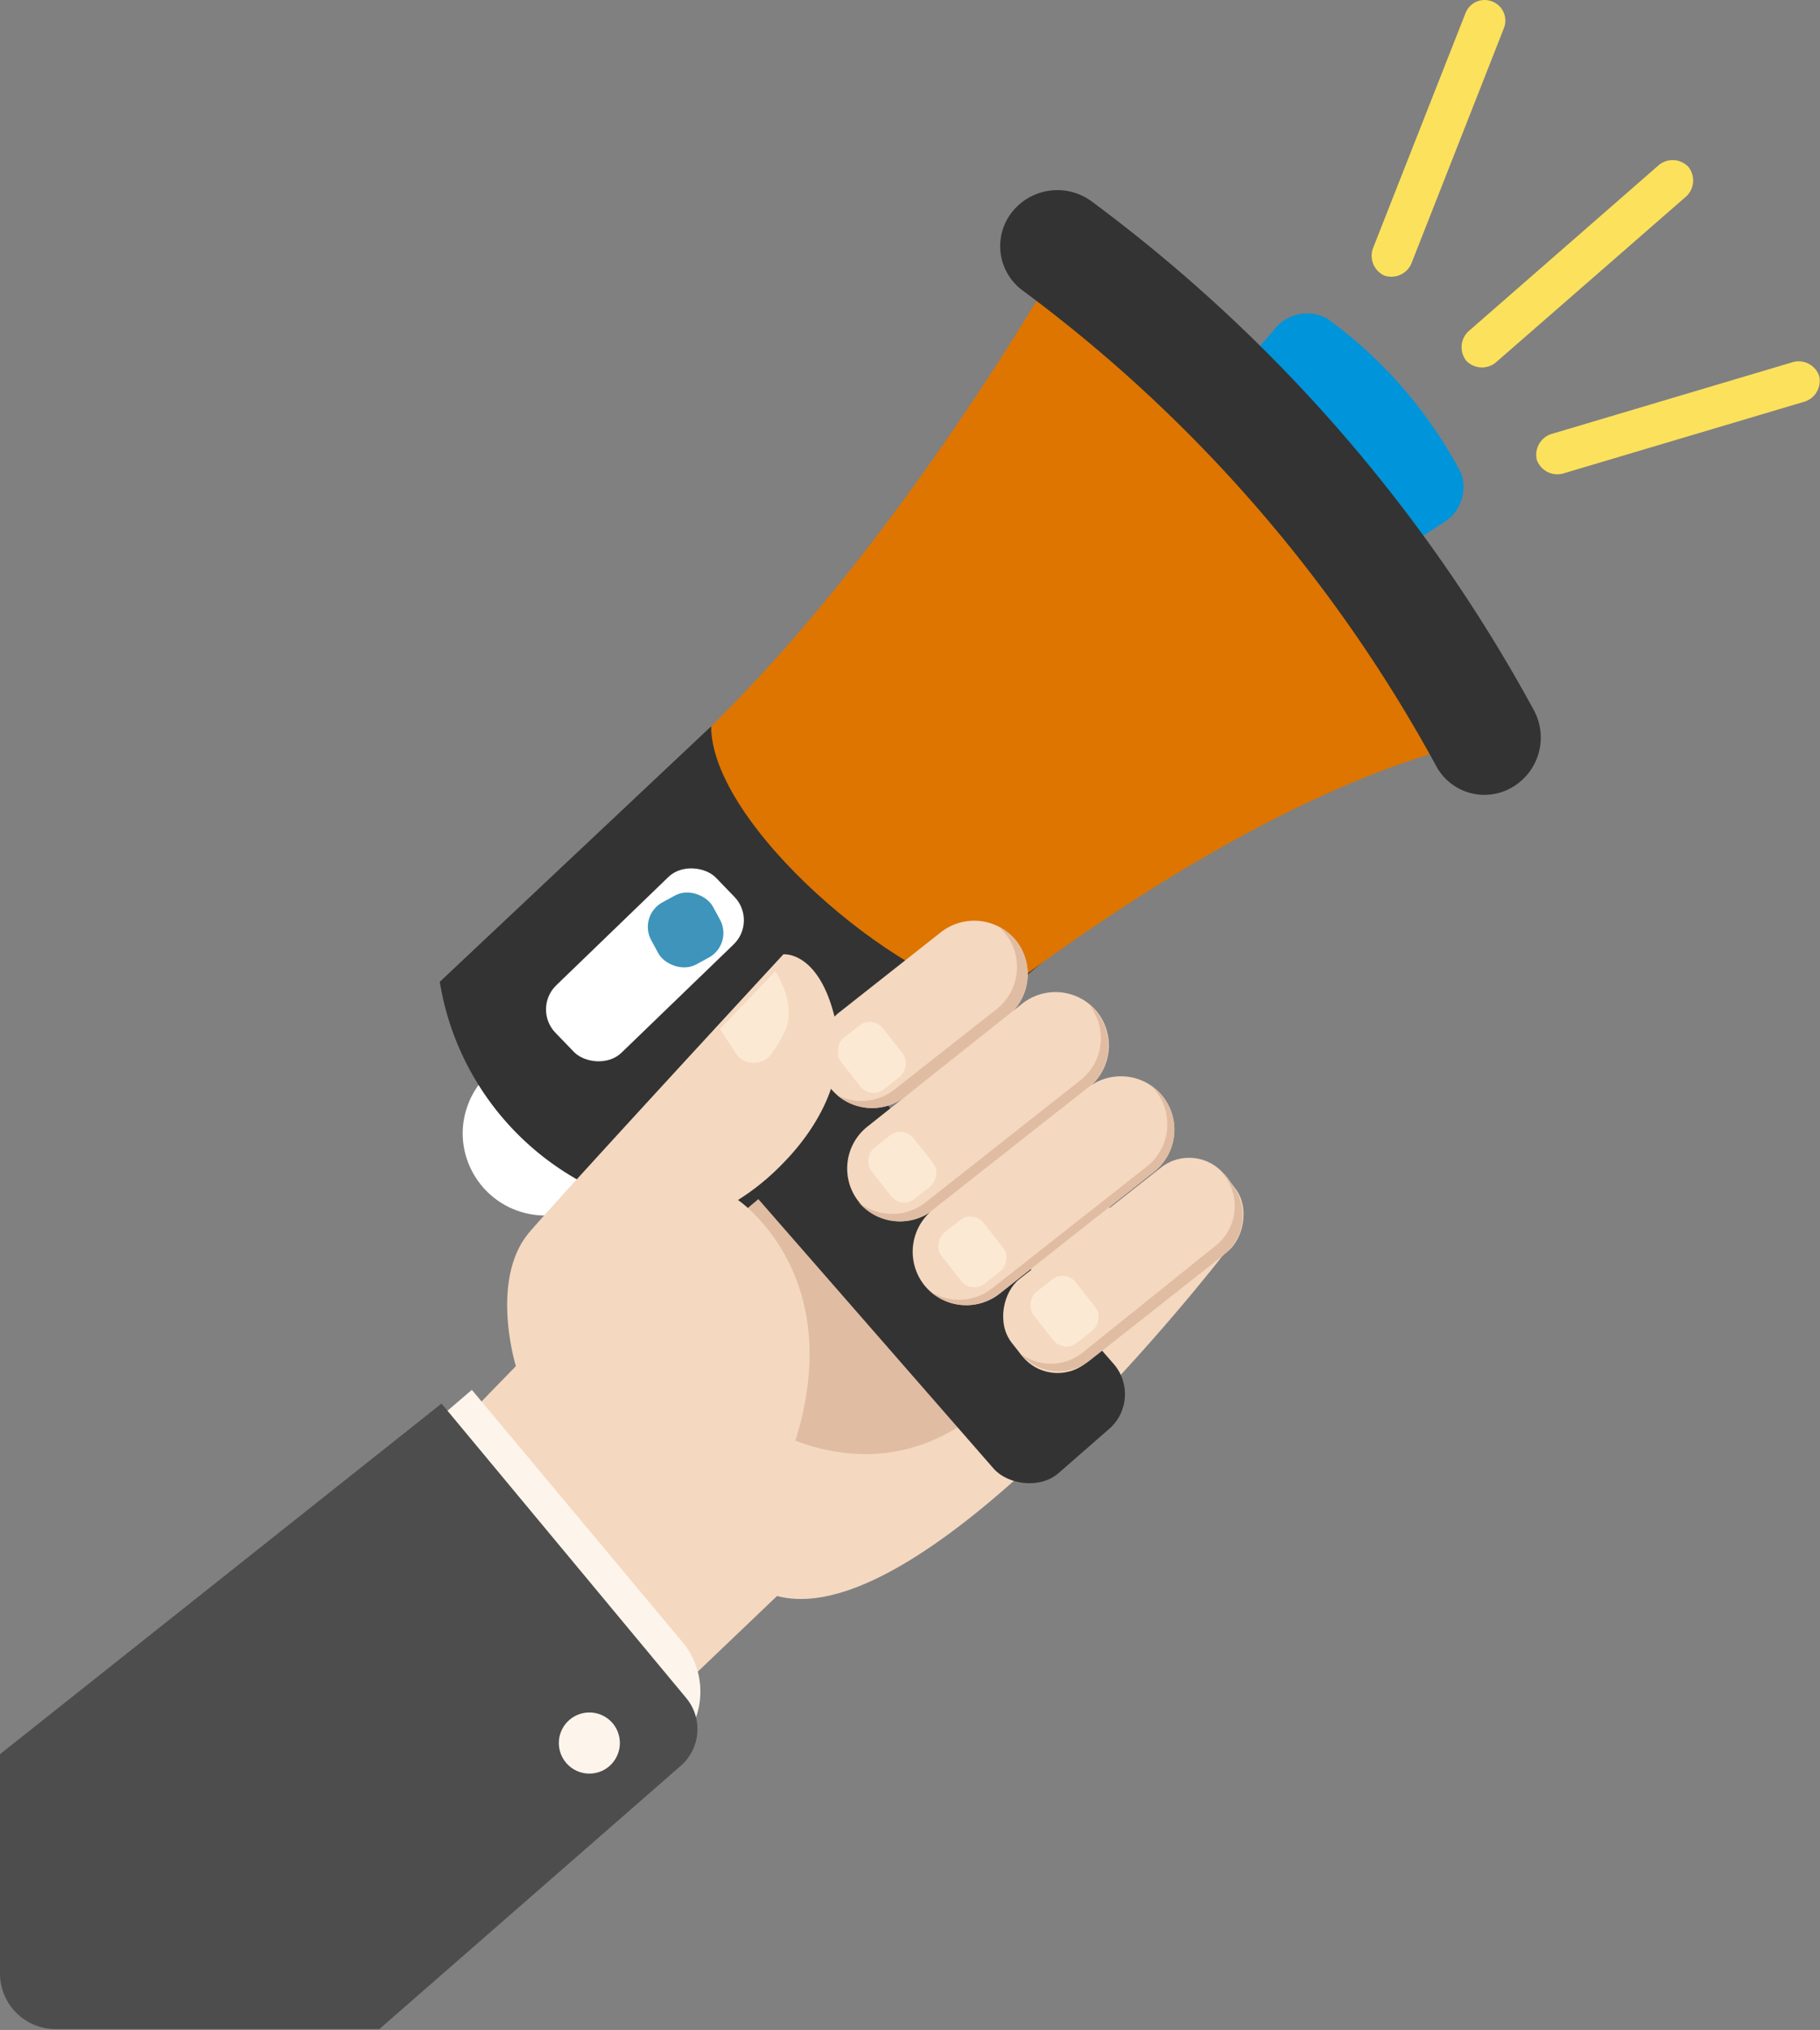<svg xmlns="http://www.w3.org/2000/svg" viewBox="0 0 83.43 93.04"><rect x="0" y="0" width="83.43" height="93.04" fill="#808080" stroke="none"/><defs><style>.cls-1{fill:#f4d8c0;}.cls-2{fill:#e0bca3;}.cls-3{fill:#fff;}.cls-4{fill:#0094da;}.cls-5{fill:#333;}.cls-6{fill:#fce15c;}.cls-7{fill:#dd7500;}.cls-8{fill:#3e94ba;}.cls-9{fill:#fce9d4;}.cls-10{fill:#fdf5eb;}.cls-11{fill:#4e4d4d;}</style></defs><title>paso4</title><g id="Capa_2" data-name="Capa 2"><g id="Layer_3" data-name="Layer 3"><path class="cls-1" d="M20.51,65.85,31,77.56l4.62-4.41C42.57,75,56.08,57.51,56.08,57.51l-21-8.69L23.65,62.62"/><path class="cls-2" d="M34.32,53.38,32,55.89l2.18,8.93s4.79,3.71,9.8.55,1.75-2.29,1.75-2.29L36.28,52.73Z"/><path class="cls-3" d="M26,55.71H25A3.78,3.78,0,0,1,21.21,52h0A3.78,3.78,0,0,1,25,48.18H26A3.78,3.78,0,0,1,29.8,52h0A3.78,3.78,0,0,1,26,55.71Z"/><path class="cls-4" d="M66.09,24l-2,1.31c-.83.53-1.76.43-2.1-.2a15.29,15.29,0,0,0-5.26-6.07c-.58-.43-.55-1.36.1-2.11l1.58-1.82a1.91,1.91,0,0,1,2.43-.51,20.64,20.64,0,0,1,6.13,7.07A1.9,1.9,0,0,1,66.09,24Z"/><rect class="cls-5" x="35.57" y="38.6" width="7.3" height="31.83" rx="2.11" ry="2.11" transform="translate(-26.18 39.25) rotate(-41.13)"/><path class="cls-6" d="M71.09,19.9l11.12-3.31a1,1,0,0,1,1.18.63h0a1,1,0,0,1-.64,1.18L71.63,21.71a1,1,0,0,1-1.18-.63h0A1,1,0,0,1,71.09,19.9Z"/><path class="cls-6" d="M67.31,15.19l8.75-7.64a1,1,0,0,1,1.33.09h0A1,1,0,0,1,77.3,9l-8.75,7.63a1,1,0,0,1-1.33-.09h0A1,1,0,0,1,67.31,15.19Z"/><path class="cls-6" d="M62.93,11.4,67.18.6A.94.94,0,0,1,68.41.07h0a.94.94,0,0,1,.53,1.22L64.69,12.1a1,1,0,0,1-1.23.53h0A1,1,0,0,1,62.93,11.4Z"/><path class="cls-5" d="M32.6,33.29,20.16,45h0A12.77,12.77,0,0,0,31.45,55.66l2.2.23,15.59-13Z"/><path class="cls-7" d="M49.36,10.63S42.06,24,32.6,33.29c0,4.49,8.52,11.76,13,12.44,15.77-11.92,24-12,24-12Z"/><path class="cls-5" d="M69.2,36.15h0a2.51,2.51,0,0,1-3.38-1.07A66.91,66.91,0,0,0,46.9,13.33a2.52,2.52,0,0,1-.59-3.5h0A2.65,2.65,0,0,1,50,9.2,71.53,71.53,0,0,1,70.34,32.6,2.64,2.64,0,0,1,69.2,36.15Z"/><rect class="cls-3" x="24.45" y="42.07" width="10.23" height="4.3" rx="1.54" ry="1.54" transform="translate(-22.42 32.95) rotate(-44)"/><rect class="cls-8" x="29.82" y="41" width="3.22" height="3.24" rx="1.28" ry="1.28" transform="translate(-16.54 20.19) rotate(-28.53)"/><path class="cls-1" d="M38.05,49.85h0a2.46,2.46,0,0,1,.41-3.44l4.68-3.69a2.47,2.47,0,0,1,3.45.41h0a2.47,2.47,0,0,1-.41,3.45L41.5,50.26A2.46,2.46,0,0,1,38.05,49.85Z"/><path class="cls-2" d="M46.59,43.13a2.47,2.47,0,0,0-.82-.66,2.13,2.13,0,0,1,.33.34,2.46,2.46,0,0,1-.41,3.44L41,49.94a2.45,2.45,0,0,1-2.63.25,2.46,2.46,0,0,0,3.12.07l4.68-3.68A2.47,2.47,0,0,0,46.59,43.13Z"/><path class="cls-1" d="M39.36,55.07h0a2.45,2.45,0,0,1,.41-3.44L46.86,46a2.46,2.46,0,0,1,3.45.4h0a2.47,2.47,0,0,1-.41,3.45l-7.1,5.59A2.46,2.46,0,0,1,39.36,55.07Z"/><path class="cls-2" d="M50.31,46.44a2.59,2.59,0,0,0-.37-.37l0,0a2.45,2.45,0,0,1-.41,3.44l-7.09,5.59a2.47,2.47,0,0,1-3.08,0,2.46,2.46,0,0,0,3.4.36l7.1-5.59A2.47,2.47,0,0,0,50.31,46.44Z"/><path class="cls-1" d="M42.36,58.89h0a2.47,2.47,0,0,1,.41-3.45l7.1-5.59a2.46,2.46,0,0,1,3.44.41h0a2.46,2.46,0,0,1-.4,3.44l-7.1,5.6A2.47,2.47,0,0,1,42.36,58.89Z"/><path class="cls-2" d="M53.31,50.26a2.16,2.16,0,0,0-.62-.55,2.13,2.13,0,0,1,.3.3,2.47,2.47,0,0,1-.41,3.45l-7.1,5.59a2.46,2.46,0,0,1-2.82.15,2.47,2.47,0,0,0,3.15.1l7.1-5.6A2.46,2.46,0,0,0,53.31,50.26Z"/><rect class="cls-1" x="49.04" y="51.78" width="4.91" height="12.43" rx="2.08" ry="2.08" transform="translate(65.2 -18.34) rotate(51.78)"/><path class="cls-2" d="M56.46,54.26,56.29,54a2.38,2.38,0,0,0-.35-.36l0,0,.17.21a2.32,2.32,0,0,1-.39,3.25L49.62,62a2.32,2.32,0,0,1-2.89,0,2.32,2.32,0,0,0,3.22.36l6.13-4.83A2.32,2.32,0,0,0,56.46,54.26Z"/><rect class="cls-9" x="38.63" y="47" width="2.98" height="2.45" rx="0.76" ry="0.76" transform="matrix(0.62, 0.79, -0.79, 0.62, 53.18, -13.13)"/><rect class="cls-9" x="39.87" y="52.27" width="2.98" height="2.45" rx="0.76" ry="0.76" transform="translate(57.79 -12.1) rotate(51.77)"/><rect class="cls-9" x="43.07" y="56.15" width="2.98" height="2.45" rx="0.76" ry="0.76" transform="translate(62.07 -13.13) rotate(51.77)"/><rect class="cls-9" x="47.3" y="58.87" width="2.98" height="2.45" rx="0.76" ry="0.76" transform="translate(65.81 -15.42) rotate(51.77)"/><path class="cls-1" d="M20.51,65.85l3.14-3.23s-1.24-4,.64-6.17S35.91,43.74,35.91,43.74s1.64-.18,2.38,3-1.65,5.82-2.4,6.58A10.91,10.91,0,0,1,33.83,55s5.2,3.48,2.51,11.4"/><path class="cls-9" d="M35.54,44.52s1.08,1.58.39,2.85a6.67,6.67,0,0,1-.62,1,1,1,0,0,1-1.56-.06L33,47.16Z"/><path class="cls-10" d="M21.62,63.69l9.73,11.65a3.56,3.56,0,0,1-.54,4.94L18,91.39,6.45,76.71l15.17-13"/><path class="cls-11" d="M20.24,64.33l11.22,13.5a2.23,2.23,0,0,1-.24,3.09L17.39,93,2.55,93A2.55,2.55,0,0,1,0,90.49V80.4L20.24,64.33"/><path class="cls-10" d="M27.87,81a1.4,1.4,0,1,1,.23-2A1.41,1.41,0,0,1,27.87,81Z"/></g></g></svg>